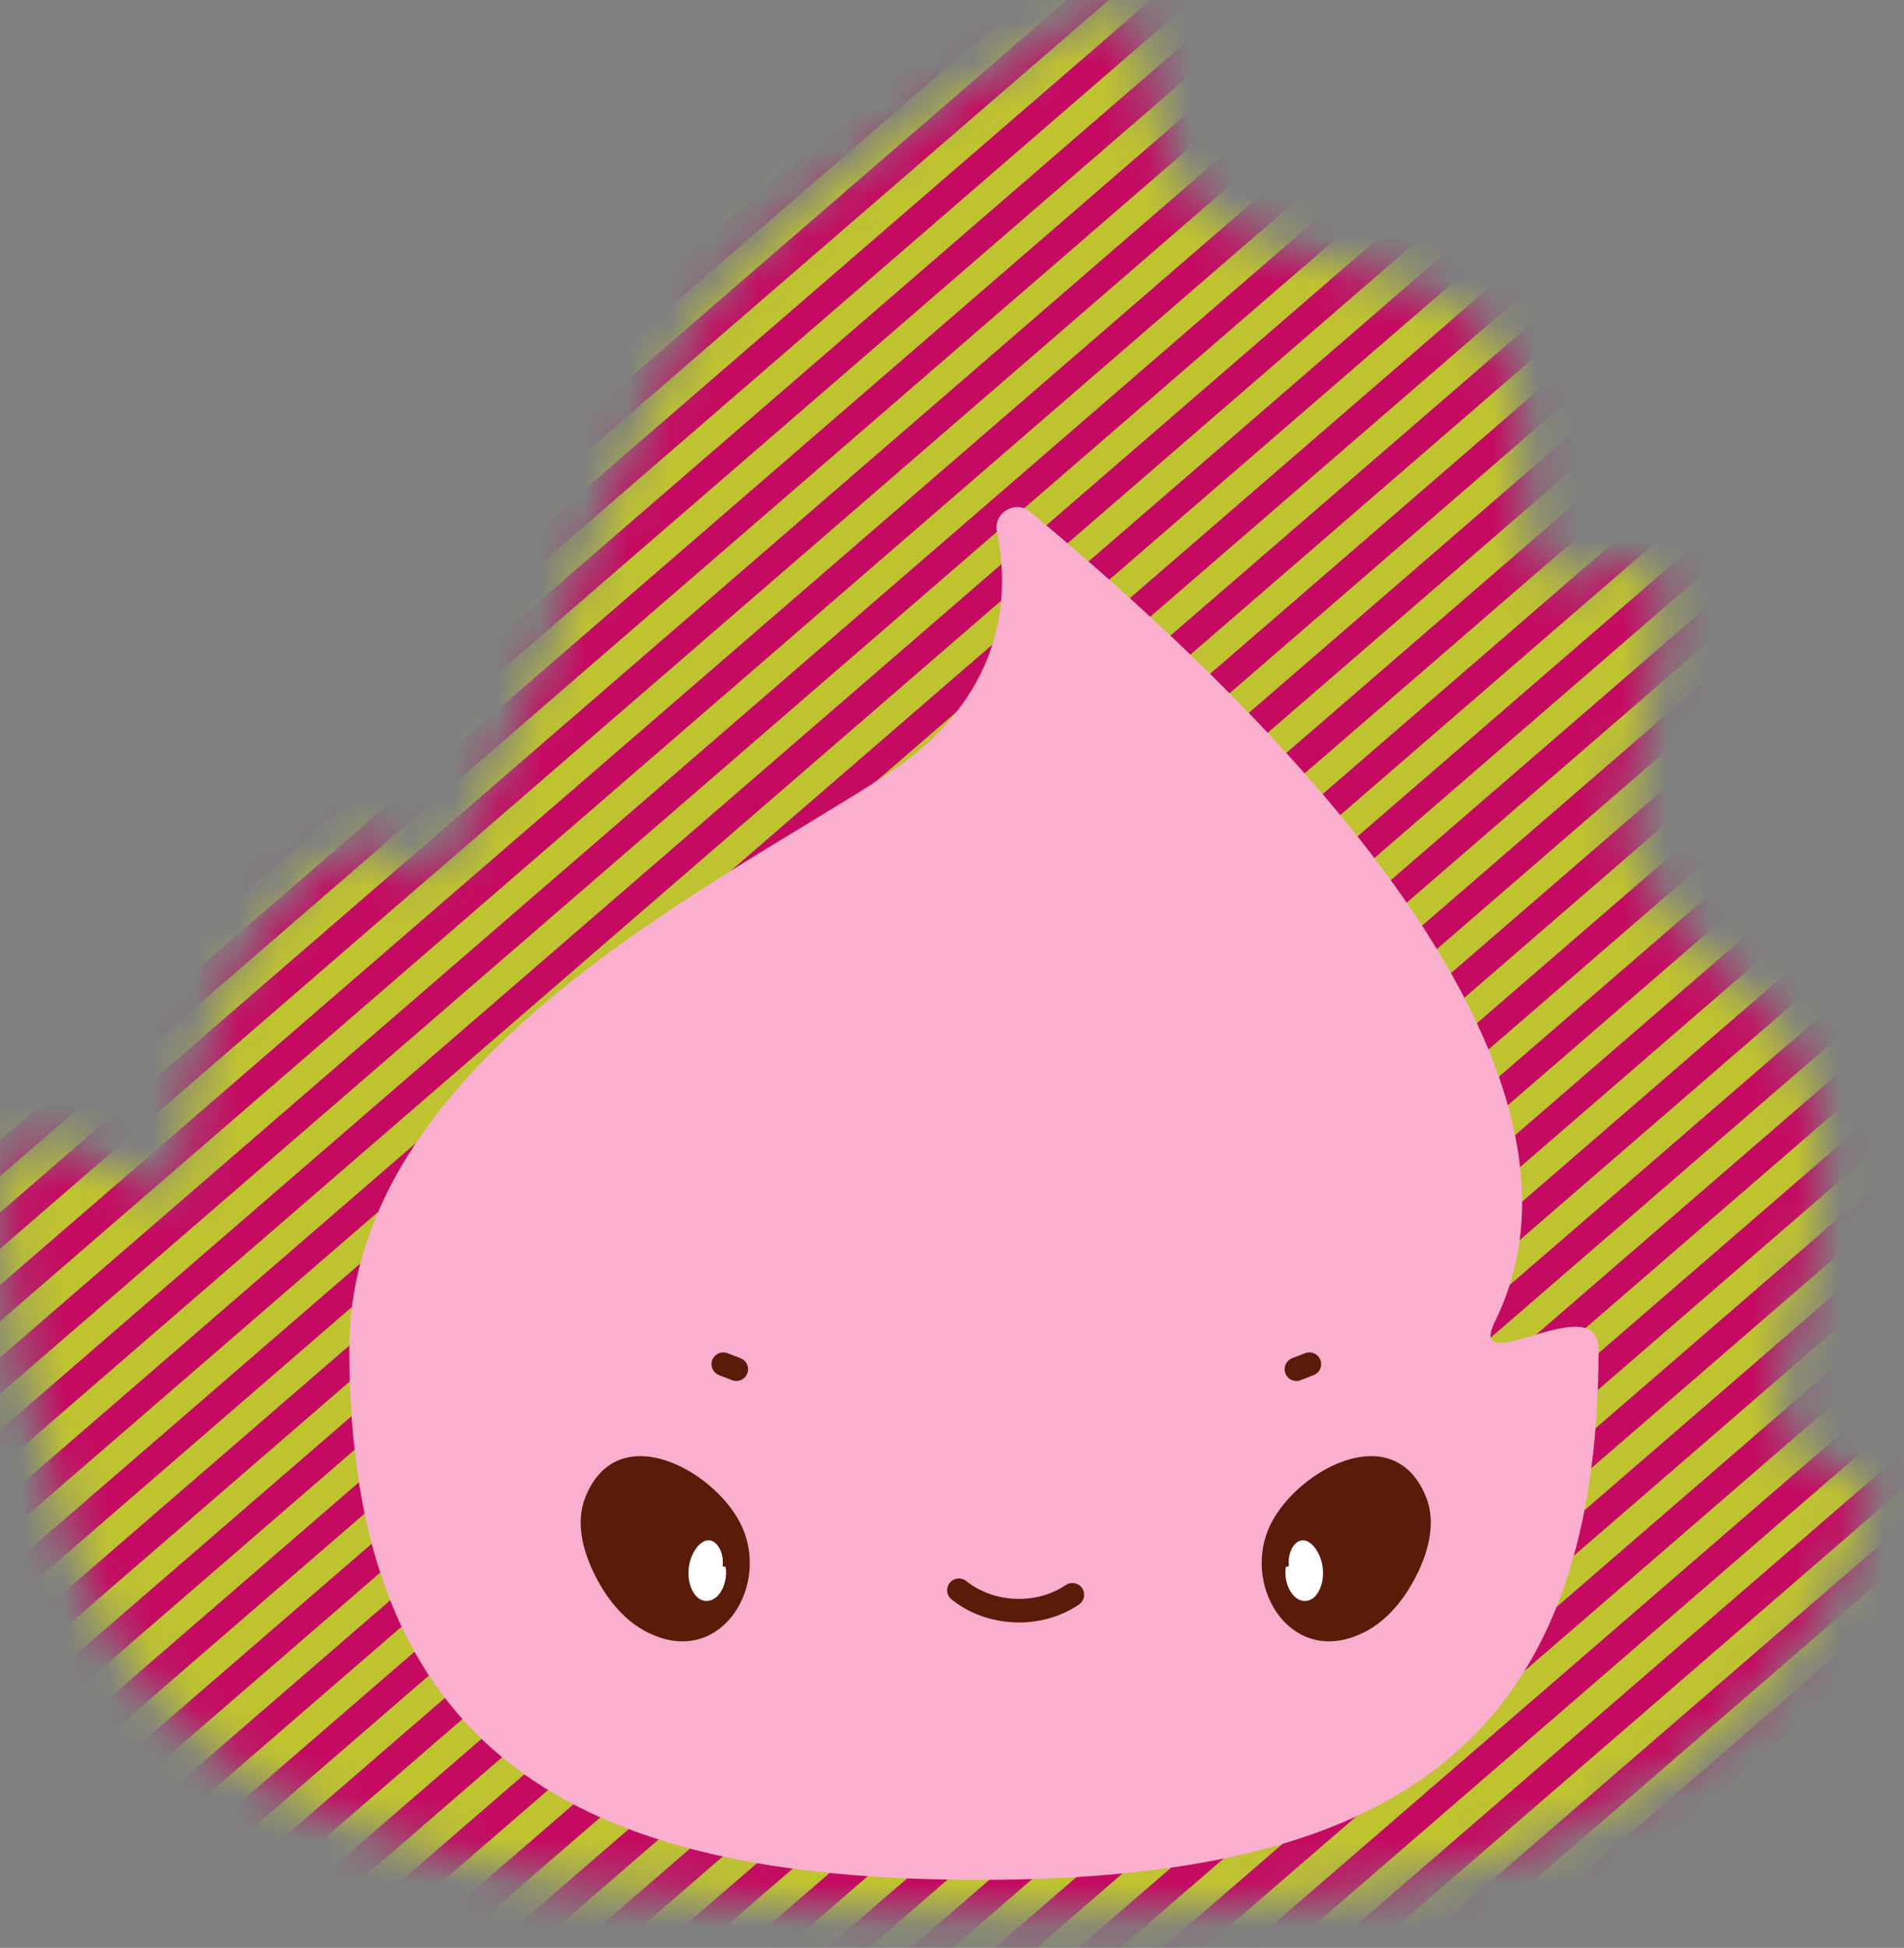 <svg width="44" height="45" viewBox="0 0 44 45" fill="none" xmlns="http://www.w3.org/2000/svg">
<rect x="0" y="0" width="44" height="45" fill="#808080" stroke="none"/>
<mask id="mask0_4075_746" style="mask-type:luminance" maskUnits="userSpaceOnUse" x="0" y="0" width="44" height="45">
<path d="M41.053 31.91C41.053 35.147 43.878 33.074 43.023 35.279C40.46 41.89 34.123 44.19 24.414 44.19C14.172 44.19 4.054 43.327 1.711 35.845C1.397 34.841 -0.911 27.619 0.517 26.544C1.445 25.849 4.214 28.471 4.214 27.14C4.214 22.659 8.267 17.961 9.46 20.107C10.654 22.253 14.182 9.935 16.255 7.232C18.996 3.655 25.604 -0.107 26.083 0.296C26.576 0.71 26.381 3.725 27.939 4.967C29.639 6.323 33.132 5.976 34.615 8.068C35.635 9.508 34.691 11.791 35.689 13.196C36.412 14.21 37.648 12.257 38.192 13.315C38.934 14.752 37.129 18.318 37.716 19.633C39.291 23.156 40.712 22.282 41.77 24.999C42.847 27.759 41.055 31.41 41.055 31.913L41.053 31.91Z" fill="white"/>
</mask>
<g mask="url(#mask0_4075_746)">
<path d="M25.398 -7.759L-13.792 26.114" stroke="#BFC330" stroke-width="0.633" stroke-miterlimit="10"/>
<path d="M25.812 -7.28L-13.378 26.596" stroke="#C40B61" stroke-width="0.633" stroke-miterlimit="10"/>
<path d="M26.227 -6.801L-12.964 27.075" stroke="#BFC330" stroke-width="0.633" stroke-miterlimit="10"/>
<path d="M26.643 -6.322L-12.55 27.554" stroke="#C40B61" stroke-width="0.633" stroke-miterlimit="10"/>
<path d="M27.057 -5.843L-12.136 28.033" stroke="#BFC330" stroke-width="0.633" stroke-miterlimit="10"/>
<path d="M27.471 -5.364L-11.722 28.512" stroke="#C40B61" stroke-width="0.633" stroke-miterlimit="10"/>
<path d="M27.886 -4.883L-11.308 28.993" stroke="#BFC330" stroke-width="0.633" stroke-miterlimit="10"/>
<path d="M28.299 -4.404L-10.891 29.472" stroke="#C40B61" stroke-width="0.633" stroke-miterlimit="10"/>
<path d="M28.713 -3.925L-10.477 29.951" stroke="#BFC330" stroke-width="0.633" stroke-miterlimit="10"/>
<path d="M29.128 -3.446L-10.063 30.43" stroke="#C40B61" stroke-width="0.633" stroke-miterlimit="10"/>
<path d="M29.544 -2.967L-9.649 30.909" stroke="#BFC330" stroke-width="0.633" stroke-miterlimit="10"/>
<path d="M29.958 -2.488L-9.235 31.388" stroke="#C40B61" stroke-width="0.633" stroke-miterlimit="10"/>
<path d="M30.372 -2.006L-8.821 31.87" stroke="#BFC330" stroke-width="0.633" stroke-miterlimit="10"/>
<path d="M30.786 -1.527L-8.407 32.349" stroke="#C40B61" stroke-width="0.633" stroke-miterlimit="10"/>
<path d="M31.201 -1.048L-7.993 32.828" stroke="#BFC330" stroke-width="0.633" stroke-miterlimit="10"/>
<path d="M31.614 -0.57L-7.576 33.306" stroke="#C40B61" stroke-width="0.633" stroke-miterlimit="10"/>
<path d="M32.028 -0.091L-7.162 33.785" stroke="#BFC330" stroke-width="0.633" stroke-miterlimit="10"/>
<path d="M32.445 0.388L-6.748 34.264" stroke="#C40B61" stroke-width="0.633" stroke-miterlimit="10"/>
<path d="M32.859 0.87L-6.334 34.746" stroke="#BFC330" stroke-width="0.633" stroke-miterlimit="10"/>
<path d="M33.273 1.349L-5.92 35.225" stroke="#C40B61" stroke-width="0.633" stroke-miterlimit="10"/>
<path d="M33.687 1.828L-5.506 35.704" stroke="#BFC330" stroke-width="0.633" stroke-miterlimit="10"/>
<path d="M34.101 2.307L-5.092 36.183" stroke="#C40B61" stroke-width="0.633" stroke-miterlimit="10"/>
<path d="M34.515 2.786L-4.675 36.662" stroke="#BFC330" stroke-width="0.633" stroke-miterlimit="10"/>
<path d="M34.929 3.265L-4.261 37.141" stroke="#C40B61" stroke-width="0.633" stroke-miterlimit="10"/>
<path d="M35.343 3.747L-3.848 37.623" stroke="#BFC330" stroke-width="0.633" stroke-miterlimit="10"/>
<path d="M35.76 4.226L-3.434 38.102" stroke="#C40B61" stroke-width="0.633" stroke-miterlimit="10"/>
<path d="M36.174 4.704L-3.02 38.58" stroke="#BFC330" stroke-width="0.633" stroke-miterlimit="10"/>
<path d="M36.588 5.183L-2.605 39.059" stroke="#C40B61" stroke-width="0.633" stroke-miterlimit="10"/>
<path d="M37.002 5.662L-2.191 39.538" stroke="#BFC330" stroke-width="0.633" stroke-miterlimit="10"/>
<path d="M37.416 6.144L-1.775 40.017" stroke="#C40B61" stroke-width="0.633" stroke-miterlimit="10"/>
<path d="M37.83 6.623L-1.361 40.499" stroke="#BFC330" stroke-width="0.633" stroke-miterlimit="10"/>
<path d="M38.244 7.102L-0.947 40.978" stroke="#C40B61" stroke-width="0.633" stroke-miterlimit="10"/>
<path d="M38.66 7.581L-0.533 41.457" stroke="#BFC330" stroke-width="0.633" stroke-miterlimit="10"/>
<path d="M39.075 8.06L-0.119 41.936" stroke="#C40B61" stroke-width="0.633" stroke-miterlimit="10"/>
<path d="M39.489 8.539L0.295 42.415" stroke="#BFC330" stroke-width="0.633" stroke-miterlimit="10"/>
<path d="M39.903 9.02L0.709 42.894" stroke="#C40B61" stroke-width="0.633" stroke-miterlimit="10"/>
<path d="M40.317 9.499L1.124 43.375" stroke="#BFC330" stroke-width="0.633" stroke-miterlimit="10"/>
<path d="M40.731 9.978L1.541 43.854" stroke="#C40B61" stroke-width="0.633" stroke-miterlimit="10"/>
<path d="M41.145 10.457L1.954 44.333" stroke="#BFC330" stroke-width="0.633" stroke-miterlimit="10"/>
<path d="M41.561 10.936L2.368 44.812" stroke="#C40B61" stroke-width="0.633" stroke-miterlimit="10"/>
<path d="M41.975 11.415L2.782 45.291" stroke="#BFC330" stroke-width="0.633" stroke-miterlimit="10"/>
<path d="M42.389 11.897L3.196 45.77" stroke="#C40B61" stroke-width="0.633" stroke-miterlimit="10"/>
<path d="M42.803 12.376L3.61 46.252" stroke="#BFC330" stroke-width="0.633" stroke-miterlimit="10"/>
<path d="M43.218 12.855L4.024 46.731" stroke="#C40B61" stroke-width="0.633" stroke-miterlimit="10"/>
<path d="M43.631 13.334L4.441 47.21" stroke="#BFC330" stroke-width="0.633" stroke-miterlimit="10"/>
<path d="M44.045 13.813L4.855 47.689" stroke="#C40B61" stroke-width="0.633" stroke-miterlimit="10"/>
<path d="M44.459 14.292L5.269 48.168" stroke="#BFC330" stroke-width="0.633" stroke-miterlimit="10"/>
<path d="M44.876 14.773L5.683 48.647" stroke="#C40B61" stroke-width="0.633" stroke-miterlimit="10"/>
<path d="M45.29 15.252L6.097 49.128" stroke="#BFC330" stroke-width="0.633" stroke-miterlimit="10"/>
<path d="M45.704 15.731L6.511 49.607" stroke="#C40B61" stroke-width="0.633" stroke-miterlimit="10"/>
<path d="M46.118 16.21L6.925 50.086" stroke="#BFC330" stroke-width="0.633" stroke-miterlimit="10"/>
<path d="M46.532 16.689L7.341 50.565" stroke="#C40B61" stroke-width="0.633" stroke-miterlimit="10"/>
<path d="M46.946 17.168L7.756 51.044" stroke="#BFC330" stroke-width="0.633" stroke-miterlimit="10"/>
<path d="M47.36 17.65L8.17 51.523" stroke="#C40B61" stroke-width="0.633" stroke-miterlimit="10"/>
<path d="M47.777 18.129L8.584 52.005" stroke="#BFC330" stroke-width="0.633" stroke-miterlimit="10"/>
<path d="M48.191 18.608L8.998 52.484" stroke="#C40B61" stroke-width="0.633" stroke-miterlimit="10"/>
<path d="M48.605 19.087L9.412 52.963" stroke="#BFC330" stroke-width="0.633" stroke-miterlimit="10"/>
<path d="M49.019 19.566L9.826 53.442" stroke="#C40B61" stroke-width="0.633" stroke-miterlimit="10"/>
<path d="M49.433 20.045L10.24 53.921" stroke="#BFC330" stroke-width="0.633" stroke-miterlimit="10"/>
<path d="M49.847 20.526L10.656 54.402" stroke="#C40B61" stroke-width="0.633" stroke-miterlimit="10"/>
<path d="M50.261 21.005L11.07 54.881" stroke="#BFC330" stroke-width="0.633" stroke-miterlimit="10"/>
<path d="M50.678 21.484L11.484 55.36" stroke="#C40B61" stroke-width="0.633" stroke-miterlimit="10"/>
<path d="M51.092 21.963L11.898 55.839" stroke="#BFC330" stroke-width="0.633" stroke-miterlimit="10"/>
<path d="M51.506 22.442L12.312 56.318" stroke="#C40B61" stroke-width="0.633" stroke-miterlimit="10"/>
<path d="M51.92 22.921L12.727 56.797" stroke="#BFC330" stroke-width="0.633" stroke-miterlimit="10"/>
<path d="M52.334 23.403L13.141 57.279" stroke="#C40B61" stroke-width="0.633" stroke-miterlimit="10"/>
<path d="M52.748 23.882L13.557 57.758" stroke="#BFC330" stroke-width="0.633" stroke-miterlimit="10"/>
<path d="M53.162 24.361L13.971 58.237" stroke="#C40B61" stroke-width="0.633" stroke-miterlimit="10"/>
<path d="M53.576 24.84L14.385 58.715" stroke="#BFC330" stroke-width="0.633" stroke-miterlimit="10"/>
<path d="M53.992 25.319L14.799 59.194" stroke="#C40B61" stroke-width="0.633" stroke-miterlimit="10"/>
<path d="M54.407 25.797L15.213 59.673" stroke="#BFC330" stroke-width="0.633" stroke-miterlimit="10"/>
<path d="M54.821 26.279L15.627 60.155" stroke="#C40B61" stroke-width="0.633" stroke-miterlimit="10"/>
<path d="M55.235 26.758L16.041 60.634" stroke="#BFC330" stroke-width="0.633" stroke-miterlimit="10"/>
<path d="M55.648 27.237L16.458 61.113" stroke="#C40B61" stroke-width="0.633" stroke-miterlimit="10"/>
<path d="M56.063 27.716L16.872 61.592" stroke="#BFC330" stroke-width="0.633" stroke-miterlimit="10"/>
<path d="M56.477 28.195L17.286 62.071" stroke="#C40B61" stroke-width="0.633" stroke-miterlimit="10"/>
<path d="M56.893 28.674L17.7 62.55" stroke="#BFC330" stroke-width="0.633" stroke-miterlimit="10"/>
<path d="M57.307 29.155L18.114 63.032" stroke="#C40B61" stroke-width="0.633" stroke-miterlimit="10"/>
<path d="M57.721 29.634L18.528 63.511" stroke="#BFC330" stroke-width="0.633" stroke-miterlimit="10"/>
<path d="M58.135 30.113L18.942 63.989" stroke="#C40B61" stroke-width="0.633" stroke-miterlimit="10"/>
<path d="M58.549 30.592L19.356 64.468" stroke="#BFC330" stroke-width="0.633" stroke-miterlimit="10"/>
<path d="M58.963 31.071L19.773 64.947" stroke="#C40B61" stroke-width="0.633" stroke-miterlimit="10"/>
<path d="M59.377 31.553L20.186 65.426" stroke="#BFC330" stroke-width="0.633" stroke-miterlimit="10"/>
<path d="M59.794 32.032L20.601 65.908" stroke="#C40B61" stroke-width="0.633" stroke-miterlimit="10"/>
</g>
<path d="M36.942 31.166C36.942 40.488 31.936 43.429 22.617 43.429C13.297 43.429 8.072 40.485 8.072 31.166C8.072 24.545 16.428 20.529 20.444 17.926C23.228 16.118 23.347 13.791 23.039 12.287C22.947 11.845 23.469 11.537 23.816 11.829C26.687 14.246 37.916 23.679 34.553 30.517C33.841 31.964 36.94 29.705 36.94 31.169L36.942 31.166Z" fill="#F9AFCD"/>
<path d="M31.495 37.725C32.077 37.441 32.496 36.897 32.775 36.31C33.027 35.78 33.175 35.155 32.964 34.608C32.215 32.679 29.863 34.016 29.314 35.322C28.724 36.724 29.869 38.518 31.495 37.723V37.725Z" fill="#5A1B09"/>
<path d="M29.717 36.199C29.674 36.407 29.742 36.67 29.861 36.824C29.98 36.978 30.145 37.022 30.28 36.96C30.472 36.873 30.602 36.567 30.57 36.24C30.537 35.912 30.337 35.607 30.131 35.585C29.926 35.563 29.747 35.855 29.785 36.183" fill="white"/>
<path d="M14.989 37.725C14.407 37.441 13.988 36.897 13.709 36.31C13.457 35.78 13.309 35.155 13.52 34.608C14.269 32.679 16.621 34.016 17.17 35.322C17.76 36.724 16.615 38.518 14.989 37.723V37.725Z" fill="#5A1B09"/>
<path d="M16.767 36.199C16.81 36.407 16.742 36.67 16.623 36.824C16.504 36.978 16.339 37.022 16.204 36.96C16.012 36.873 15.882 36.567 15.914 36.24C15.947 35.912 16.147 35.607 16.352 35.585C16.558 35.563 16.737 35.855 16.699 36.183" fill="white"/>
<path d="M22.16 36.738C22.89 37.325 24.005 37.371 24.782 36.843" stroke="#5A1B09" stroke-width="0.544" stroke-linecap="round" stroke-linejoin="round"/>
<path d="M30.259 31.515L29.959 31.632" stroke="#5A1B09" stroke-width="0.544" stroke-linecap="round" stroke-linejoin="round"/>
<path d="M16.715 31.515L17.016 31.632" stroke="#5A1B09" stroke-width="0.544" stroke-linecap="round" stroke-linejoin="round"/>
</svg>
